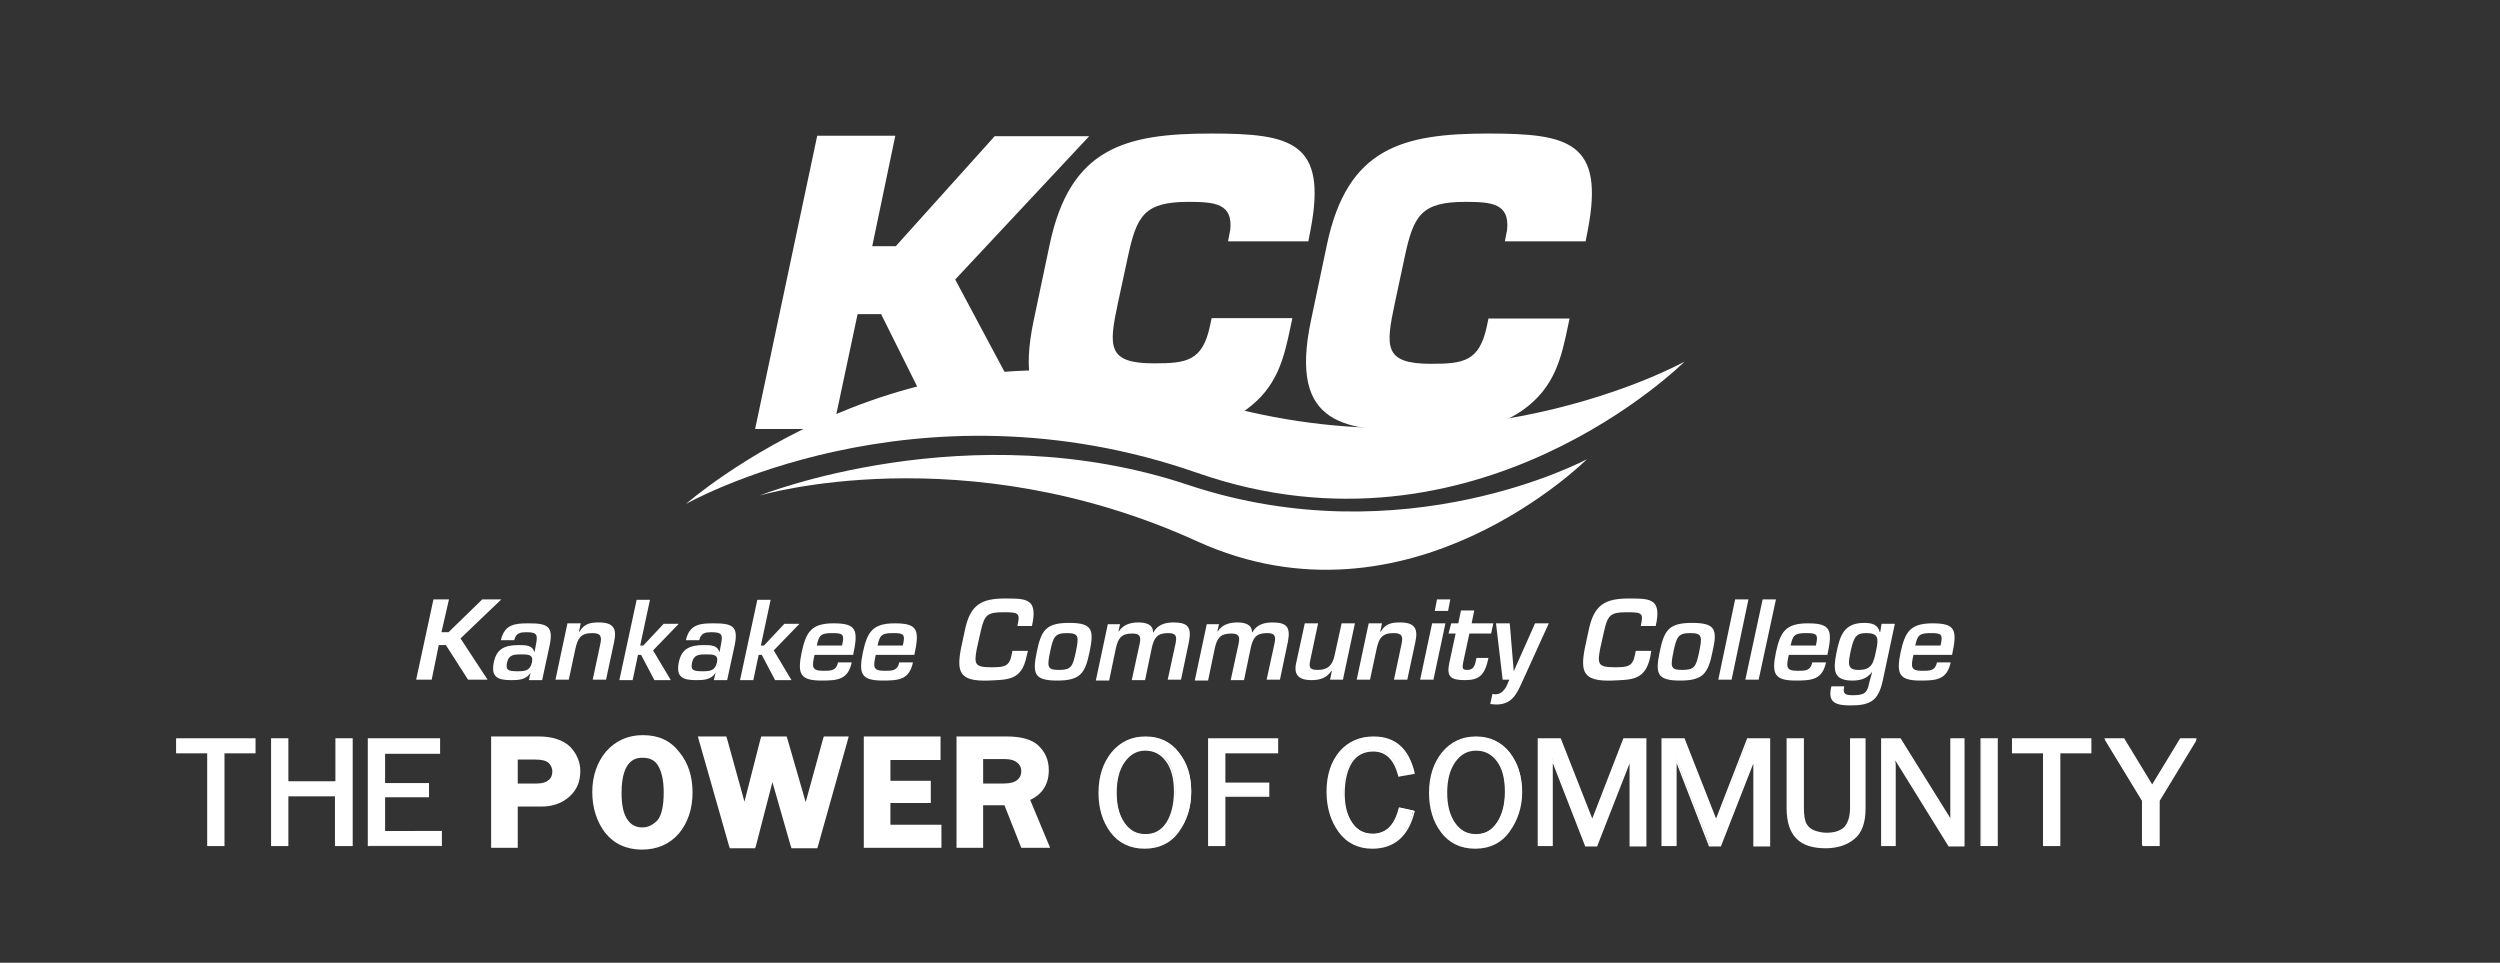 <?xml version="1.0" encoding="utf-8"?>
<!-- Generator: Adobe Illustrator 23.0.6, SVG Export Plug-In . SVG Version: 6.00 Build 0)  -->
<svg version="1.1" id="Layer_2" xmlns="http://www.w3.org/2000/svg" xmlns:xlink="http://www.w3.org/1999/xlink" x="0px" y="0px"
	 viewBox="0 0 563.5 217" style="enable-background:new 0 0 563.5 217;" xml:space="preserve">
<rect x="0" y="0" width="563.5" height="217" fill="#333333" stroke="none"/>
<g>
	<path style="fill:#FFFFFF;" d="M379.7,81.5c0,0-47,47-109.8,25.1c-63.8-22.3-115.3,7-115.3,7l0,0c0,0,51.6-45.3,112.7-24.8
		C329.3,109.7,379.7,81.5,379.7,81.5"/>
	<path style="fill:#FFFFFF;" d="M357.7,103.5c0,0-40.2,40.2-87.9,18.5c-52.7-24-98.6-10.3-98.6-10.3l0,0c0,0,47.2-18.9,96.6-2.4
		C316.7,125.6,357.7,103.5,357.7,103.5"/>
	<path style="fill:#FFFFFF;" d="M196.6,55.5h5.3l22.3-24.8h21.3L215.3,63l18,33.7h-21.8l-12.9-25.9h-5.3l-5.5,25.9h-17.6l14-66.1
		h17.6L196.6,55.5z"/>
	<path style="fill:#FFFFFF;" d="M291.3,71.7l-0.4,1.9c-1.5,7.2-3,13.7-10.1,18.8c-7,4.9-14.3,4.8-22,4.8c-18,0-30.9-0.9-25.8-25
		l3.6-17.1c4.6-21.8,17-25,36.4-25c18.1,0,26.2,1.9,22.4,21.7l-0.5,2.6h-18.1l0.5-2.6c0.6-5.9-3.4-6.3-9.4-6.3
		c-10,0-11.7,3.1-13.7,12.5L252,68.2c-2.1,9.9-2.5,13.7,8.1,13.7c7.3,0,10.9-0.5,12.6-8.3l0.4-1.9H291.3z"/>
	<path style="fill:#FFFFFF;" d="M353.8,71.7l-0.4,1.9c-1.5,7.2-3,13.7-10.1,18.8c-7,4.9-14.3,4.8-22,4.8c-18,0-30.9-0.9-25.8-25
		l3.6-17.1c4.6-21.8,17-25,36.4-25c18.1,0,26.2,1.9,22.4,21.7l-0.5,2.6h-18.2l0.5-2.6c0.6-5.9-3.4-6.3-9.4-6.3
		c-10,0-11.7,3.1-13.7,12.5l-2.2,10.3c-2.1,9.9-2.5,13.7,8.1,13.7c7.3,0,10.9-0.5,12.6-8.3l0.4-1.9H353.8z"/>
</g>
<g>
	<path style="fill:#FFFFFF;" d="M99.5,142.5h1.6l7.6-7.4h4.3l-9.2,8.8l6.1,9.3h-4.4l-5-7.8h-1.6l-1.6,7.8h-3.5l3.9-18.1h3.5
		L99.5,142.5z"/>
	<path style="fill:#FFFFFF;" d="M119.6,151.6L119.6,151.6c-1,1.7-2.9,1.7-4.4,1.7c-2.9,0-4.6-0.6-3.9-4c0.6-3,2.4-3.9,5.6-3.9
		c1.5,0,3.1,0,3.5,1.5h0.1l0.3-1.6c0.4-2.1,0.4-2.8-2.1-2.8c-1.3,0-2.4,0.1-2.8,1.8h-3c0.8-3.7,3.4-3.8,6.3-3.8
		c4.1,0,5.6,0.6,4.7,4.9l-1.7,7.9h-3L119.6,151.6z M114.3,149.3c-0.4,1.8,0.3,2,2.4,2c1.6,0,2.8-0.1,3.2-2c0.4-1.8-0.9-1.8-2.4-1.8
		C116,147.5,114.7,147.5,114.3,149.3z"/>
	<path style="fill:#FFFFFF;" d="M130.9,140.5l-0.4,1.9h0.1c1.1-1.9,2.6-2.1,4.4-2.1c3.3,0,4.1,1.4,3.4,4.5l-1.8,8.4h-3l1.7-8
		c0.4-1.8,0.1-2.5-1.8-2.5c-2.7,0-3.3,1.3-3.8,3.5l-1.5,7h-3l2.7-12.7H130.9z"/>
	<path style="fill:#FFFFFF;" d="M144.3,145.5h0.7l4.6-4.9h3.4l-5.8,6l4,6.7h-3.7l-3-5.7h-0.7l-1.2,5.7h-3l3.9-18.1h3L144.3,145.5z"
		/>
	<path style="fill:#FFFFFF;" d="M161.3,151.6L161.3,151.6c-1,1.7-2.9,1.7-4.4,1.7c-2.9,0-4.6-0.6-3.9-4c0.6-3,2.4-3.9,5.6-3.9
		c1.5,0,3.1,0,3.5,1.5h0.1l0.3-1.6c0.4-2.1,0.4-2.8-2.1-2.8c-1.3,0-2.4,0.1-2.8,1.8h-3c0.8-3.7,3.4-3.8,6.3-3.8
		c4.1,0,5.6,0.6,4.7,4.9l-1.7,7.9h-3L161.3,151.6z M156,149.3c-0.4,1.8,0.3,2,2.4,2c1.6,0,2.8-0.1,3.2-2c0.4-1.8-0.9-1.8-2.4-1.8
		C157.7,147.5,156.4,147.5,156,149.3z"/>
	<path style="fill:#FFFFFF;" d="M171.5,145.5h0.7l4.6-4.9h3.4l-5.8,6l4,6.7h-3.7l-3-5.7h-0.7l-1.2,5.7h-3l3.9-18.1h3L171.5,145.5z"
		/>
	<path style="fill:#FFFFFF;" d="M192,149.2c-0.8,4-3.2,4.2-6.8,4.2c-4.9,0-5.5-1.5-4.5-6.4c1-4.5,2.1-6.5,7.2-6.5
		c5.2,0,5.6,1.5,4.4,7.1h-8.7c-0.6,2.7-0.7,3.6,2,3.6c1.7,0,2.9,0,3.3-1.9H192z M189.8,145.5c0.6-2.6,0.2-2.8-2.3-2.8
		c-2.6,0-2.9,0.6-3.4,2.8H189.8z"/>
	<path style="fill:#FFFFFF;" d="M205.8,149.2c-0.8,4-3.2,4.2-6.8,4.2c-4.9,0-5.5-1.5-4.5-6.4c1-4.5,2.1-6.5,7.2-6.5
		c5.2,0,5.6,1.5,4.4,7.1h-8.7c-0.6,2.7-0.7,3.6,2,3.6c1.7,0,2.9,0,3.3-1.9H205.8z M203.5,145.5c0.6-2.6,0.2-2.8-2.3-2.8
		c-2.6,0-2.9,0.6-3.4,2.8H203.5z"/>
	<path style="fill:#FFFFFF;" d="M229.3,141.2l0.2-1c0.4-2.1-0.3-2.2-3.4-2.2c-3.5,0-4.2,0.6-5,4.1l-0.9,4c-0.7,3.6-0.5,4.3,3.2,4.3
		c2.8,0,4.1-0.1,4.6-2.7l0.2-1h3.5l-0.3,1.2c-1.1,5.5-4.2,5.3-8.7,5.5c-6.4,0.2-7.1-1.9-6.1-7.2l0.9-4.2c1.2-5.8,3.8-7.1,9.1-7.1
		c4.5,0,7.1,0,6.2,5.2l-0.2,1H229.3z"/>
	<path style="fill:#FFFFFF;" d="M245.6,146.9c-1,4.9-2.1,6.5-7.3,6.5c-5.3,0-5.6-1.6-4.6-6.5c1-4.9,2.1-6.5,7.3-6.5
		C246.3,140.4,246.6,142,245.6,146.9z M236.7,146.9c-0.7,3.4-0.7,4.1,2,4.1s3.1-0.7,3.8-4.1c0.7-3.4,0.7-4.2-2-4.2
		C237.8,142.7,237.4,143.5,236.7,146.9z"/>
	<path style="fill:#FFFFFF;" d="M252.5,140.5l-0.4,1.8h0.1c1-1.6,2.8-2,4.4-2c1.6,0,3.3,0.4,3.3,2.2h0.1c1-1.8,2.8-2.2,4.5-2.2
		c3.3,0,4.1,1.1,3.5,4.3l-1.8,8.6h-3l1.8-8.3c0.3-1.6,0-2.2-1.7-2.2c-2.5,0-3.2,1.1-3.7,3.4l-1.5,7.2h-3l1.8-8.3
		c0.3-1.6,0-2.2-1.7-2.2c-2.5,0-3.2,1.1-3.7,3.4l-1.5,7.2h-3l2.7-12.7H252.5z"/>
	<path style="fill:#FFFFFF;" d="M274.8,140.5l-0.4,1.8h0.1c1-1.6,2.8-2,4.4-2c1.6,0,3.3,0.4,3.3,2.2h0.1c1-1.8,2.8-2.2,4.5-2.2
		c3.3,0,4.1,1.1,3.5,4.3l-1.8,8.6h-3l1.8-8.3c0.3-1.6,0-2.2-1.7-2.2c-2.5,0-3.2,1.1-3.7,3.4l-1.5,7.2h-3l1.8-8.3
		c0.3-1.6,0-2.2-1.7-2.2c-2.5,0-3.2,1.1-3.7,3.4l-1.5,7.2h-3l2.7-12.7H274.8z"/>
	<path style="fill:#FFFFFF;" d="M299.8,153.2l0.4-2h-0.1c-1.1,1.7-2.7,2.1-4.5,2.1c-2.5,0-4-0.9-3.5-3.6l2-9.2h3l-1.7,8
		c-0.4,1.8-0.4,2.5,1.6,2.5c2.3,0,3.3-1,3.8-3.2l1.6-7.3h3l-2.7,12.7H299.8z"/>
	<path style="fill:#FFFFFF;" d="M311.5,140.5l-0.4,1.9h0.1c1.1-1.9,2.6-2.1,4.4-2.1c3.3,0,4.1,1.4,3.4,4.5l-1.8,8.4h-3l1.7-8
		c0.4-1.8,0.1-2.5-1.8-2.5c-2.7,0-3.3,1.3-3.8,3.5l-1.5,7h-3l2.7-12.7H311.5z"/>
	<path style="fill:#FFFFFF;" d="M323.1,153.2h-3l2.7-12.7h3L323.1,153.2z M326.4,137.7h-3l0.5-2.6h3L326.4,137.7z"/>
	<path style="fill:#FFFFFF;" d="M327.1,140.5h1.6l0.6-2.9h3l-0.6,2.9h4.9l-0.5,2.3h-4.9l-1.4,6.5c-0.2,1.2-0.3,1.7,0.9,1.7
		c1.7,0,1.8-1.4,2.1-2.7h2.7c-0.8,3.8-2,5-5.3,5c-3.3,0-4.2-0.8-3.5-4l1.4-6.5h-1.6L327.1,140.5z"/>
	<path style="fill:#FFFFFF;" d="M343.1,153.7c-1.3,2.9-2.4,5.1-5.9,5.1c-0.4,0-0.9-0.1-1.3-0.1l0.5-2.3c0.2,0,0.4,0.1,0.6,0.1
		c1.9,0,2.6-1.8,3.2-3.3h-1.5l-1.5-12.7h3.1l0.9,10.8h0l4.8-10.8h3.1L343.1,153.7z"/>
	<path style="fill:#FFFFFF;" d="M369.8,141.2l0.2-1c0.4-2.1-0.3-2.2-3.4-2.2c-3.5,0-4.2,0.6-5,4.1l-0.9,4c-0.7,3.6-0.5,4.3,3.2,4.3
		c2.8,0,4.1-0.1,4.6-2.7l0.2-1h3.5l-0.2,1.2c-1.1,5.5-4.2,5.3-8.7,5.5c-6.4,0.2-7.1-1.9-6.1-7.2l0.9-4.2c1.2-5.8,3.8-7.1,9.1-7.1
		c4.5,0,7.1,0,6.2,5.2l-0.2,1H369.8z"/>
	<path style="fill:#FFFFFF;" d="M386,146.9c-1,4.9-2.1,6.5-7.3,6.5c-5.3,0-5.6-1.6-4.6-6.5c1-4.9,2.1-6.5,7.3-6.5
		C386.8,140.4,387.1,142,386,146.9z M377.2,146.9c-0.7,3.4-0.7,4.1,2,4.1c2.7,0,3.1-0.7,3.8-4.1c0.7-3.4,0.7-4.2-2-4.2
		C378.3,142.7,377.9,143.5,377.2,146.9z"/>
	<path style="fill:#FFFFFF;" d="M390.3,153.2h-3l3.8-18.1h3L390.3,153.2z"/>
	<path style="fill:#FFFFFF;" d="M396.4,153.2h-3l3.9-18.1h3L396.4,153.2z"/>
	<path style="fill:#FFFFFF;" d="M411.6,149.2c-0.8,4-3.2,4.2-6.8,4.2c-4.9,0-5.5-1.5-4.5-6.4c1-4.5,2.1-6.5,7.2-6.5
		c5.2,0,5.6,1.5,4.4,7.1h-8.7c-0.6,2.7-0.7,3.6,2,3.6c1.7,0,2.9,0,3.3-1.9H411.6z M409.3,145.5c0.6-2.6,0.2-2.8-2.3-2.8
		c-2.6,0-2.9,0.6-3.4,2.8H409.3z"/>
	<path style="fill:#FFFFFF;" d="M422,151.4L422,151.4c-1.2,1.7-2.9,2-4.5,2c-4.3,0-4.3-2.4-3.6-6.1c0.8-3.9,1.6-6.9,6.3-6.9
		c1.8,0,3.1,0.4,3.5,2.1h0.1l0.3-1.9h3l-2.7,12.7c-1,4.6-2.7,5.7-7.3,5.7c-3.1,0-5.3-0.5-4.3-4.3h2.9c-0.4,1.7,0.2,2,1.9,2
		c2.6,0,3.3-0.5,3.7-2.7L422,151.4z M417.2,146.5c-0.6,2.9-1,4.5,1.7,4.5c3,0,3.4-1.5,4-4.5c0.6-2.7,0.4-3.8-2.2-3.8
		C418.6,142.7,417.9,143.3,417.2,146.5z"/>
	<path style="fill:#FFFFFF;" d="M439.7,149.2c-0.8,4-3.2,4.2-6.8,4.2c-4.9,0-5.5-1.5-4.5-6.4c1-4.5,2.1-6.5,7.2-6.5
		c5.2,0,5.6,1.5,4.4,7.1h-8.7c-0.6,2.7-0.7,3.6,2,3.6c1.7,0,2.9,0,3.3-1.9H439.7z M437.4,145.5c0.6-2.6,0.2-2.8-2.3-2.8
		c-2.6,0-2.9,0.6-3.4,2.8H437.4z"/>
</g>
<g>
	<g>
		<polygon style="fill:#FFFFFF;" points="46.9,190.5 46.9,169.7 39.8,169.7 39.8,166.7 57.4,166.7 57.4,169.7 50.4,169.7 
			50.4,190.5 		"/>
		<path style="fill:#FFFFFF;" d="M57.2,166.9v2.6h-7v20.9h-3.1v-20.9h-7v-2.6H57.2 M57.6,166.4h-0.4H40.1h-0.4v0.4v2.6v0.4h0.4h6.6
			v20.5v0.4h0.4h3.1h0.4v-0.4v-20.5h6.6h0.4v-0.4v-2.6V166.4L57.6,166.4z"/>
	</g>
	<g>
		<polygon style="fill:#FFFFFF;" points="75.8,190.5 75.8,179.4 64.8,179.4 64.8,190.5 61.3,190.5 61.3,166.7 64.8,166.7 
			64.8,176.4 75.8,176.4 75.8,166.7 79.3,166.7 79.3,190.5 		"/>
		<path style="fill:#FFFFFF;" d="M79.1,166.9v23.5H76v-11.2H64.6v11.2h-3.1v-23.5h3.1v9.7H76v-9.7H79.1 M79.5,166.4h-0.4H76h-0.4
			v0.4v9.3H65v-9.3v-0.4h-0.4h-3.1h-0.4v0.4v23.5v0.4h0.4h3.1H65v-0.4v-10.8h10.5v10.8v0.4H76h3.1h0.4v-0.4v-23.5V166.4L79.5,166.4z
			"/>
	</g>
	<g>
		<polygon style="fill:#FFFFFF;" points="83.1,190.5 83.1,166.7 99,166.7 99,169.7 86.6,169.7 86.6,176.7 96.5,176.7 96.5,179.5 
			86.6,179.5 86.6,187.5 99.4,187.5 99.4,190.5 		"/>
		<path style="fill:#FFFFFF;" d="M98.8,166.9v2.6H86.4v7.5h9.9v2.4h-9.9v8.5h12.8v2.6H83.3v-23.5H98.8 M99.2,166.4h-0.4H83.3h-0.4
			v0.4v23.5v0.4h0.4h15.9h0.4v-0.4v-2.6v-0.4h-0.4H86.8v-7.6h9.5h0.4v-0.4v-2.4v-0.4h-0.4h-9.5v-6.6h12h0.4v-0.4v-2.6V166.4
			L99.2,166.4z"/>
	</g>
	<g>
		<path style="fill:#FFFFFF;" d="M111,190.8v-24.3h10.5c3,0,5.2,0.7,6.7,2.2c1.5,1.5,2.2,3.2,2.2,5.2c0,2.3-0.8,4.1-2.4,5.5
			c-1.6,1.4-3.6,2.1-6,2.1h-5.7v9.3H111z M121.1,177c1.3,0,2.2-0.3,2.8-0.9c0.6-0.6,0.9-1.3,0.9-2.2c0-0.9-0.3-1.6-0.9-2.2
			c-0.6-0.6-1.7-0.9-3.3-0.9h-4.4v6.2H121.1z"/>
		<path style="fill:#FFFFFF;" d="M121.5,166.9c2.9,0,5,0.7,6.4,2.1c1.4,1.4,2.1,3,2.1,4.9c0,2.1-0.7,3.9-2.2,5.2
			c-1.5,1.3-3.4,2-5.7,2h-6.1v9.3h-4.4v-23.5H121.5 M115.8,177.4h5.2c1.4,0,2.4-0.3,3.1-1c0.7-0.6,1.1-1.5,1.1-2.6
			c0-1-0.3-1.8-1-2.5c-0.7-0.7-1.9-1-3.6-1h-4.8V177.4 M121.5,166h-10h-0.8v0.8v23.5v0.8h0.8h4.4h0.8v-0.8v-8.5h5.3
			c2.5,0,4.6-0.7,6.3-2.2c1.7-1.5,2.5-3.4,2.5-5.8c0-2.1-0.8-3.9-2.3-5.5C126.9,166.8,124.5,166,121.5,166L121.5,166z M116.7,171.2
			h4c1.5,0,2.5,0.3,3,0.8c0.5,0.5,0.8,1.2,0.8,1.9c0,0.8-0.3,1.5-0.8,1.9c-0.6,0.5-1.4,0.8-2.6,0.8h-4.4V171.2L116.7,171.2z"/>
	</g>
	<g>
		<path style="fill:#FFFFFF;" d="M144.7,191.1c-3.4,0-6-1.2-7.9-3.7c-1.9-2.4-2.8-5.4-2.8-8.9c0-3.5,1-6.5,3-8.8
			c2-2.4,4.7-3.6,8-3.6c3.3,0,6,1.2,7.9,3.6c1.9,2.4,2.9,5.4,2.9,8.9c0,3.7-1,6.8-3,9.1C150.7,189.9,148,191.1,144.7,191.1z
			 M144.8,170.3c-3.5,0-5.3,2.7-5.3,8.3c0,2.7,0.5,4.8,1.4,6.2c0.9,1.4,2.1,2,3.8,2c1.5,0,2.7-0.6,3.7-1.8c1-1.2,1.5-3.4,1.5-6.6
			c0-2.6-0.4-4.7-1.3-6.1C147.9,171,146.6,170.3,144.8,170.3z"/>
		<path style="fill:#FFFFFF;" d="M144.9,166.5c3.2,0,5.7,1.1,7.6,3.4c1.9,2.3,2.8,5.2,2.8,8.6c0,3.6-1,6.5-2.9,8.8
			c-1.9,2.2-4.5,3.3-7.6,3.3c-3.3,0-5.8-1.2-7.6-3.5c-1.8-2.3-2.7-5.2-2.7-8.7c0-3.4,1-6.3,2.9-8.6
			C139.2,167.7,141.8,166.5,144.9,166.5 M144.8,187.3c1.6,0,2.9-0.6,4-1.9c1.1-1.3,1.7-3.5,1.7-6.9c0-2.7-0.5-4.8-1.4-6.3
			c-0.9-1.5-2.3-2.3-4.2-2.3c-3.8,0-5.7,2.9-5.7,8.8c0,2.8,0.5,5,1.4,6.4C141.6,186.6,143,187.3,144.8,187.3 M144.9,165.7
			c-3.4,0-6.2,1.3-8.3,3.7c-2,2.4-3.1,5.5-3.1,9.1c0,3.6,1,6.7,2.9,9.2c2,2.5,4.8,3.8,8.3,3.8c3.4,0,6.2-1.2,8.3-3.6
			c2-2.4,3.1-5.5,3.1-9.3c0-3.6-1-6.7-3-9.1C151.1,166.9,148.4,165.7,144.9,165.7L144.9,165.7z M144.8,186.5c-1.5,0-2.6-0.6-3.4-1.8
			c-0.9-1.3-1.3-3.3-1.3-6c0-7.9,3.6-7.9,4.8-7.9c1.6,0,2.8,0.6,3.5,1.9c0.8,1.4,1.2,3.4,1.2,5.9c0,3.1-0.5,5.2-1.4,6.3
			C147.2,185.9,146.1,186.5,144.8,186.5L144.8,186.5z"/>
	</g>
	<g>
		<polygon style="fill:#FFFFFF;" points="178.7,190.8 174.2,174.7 170,190.8 164.8,190.8 157.9,166.4 163.5,166.4 167.9,182.4 
			172,166.4 177.1,166.4 181.7,182.4 186,166.4 190.8,166.4 184,190.8 		"/>
		<path style="fill:#FFFFFF;" d="M190.2,166.9l-6.6,23.5H179l-4.9-17.3l-4.4,17.3h-4.5l-6.7-23.5h4.7l4.7,17.1l4.4-17.1h4.5
			l4.9,17.1l4.7-17.1H190.2 M191.3,166h-1.1h-3.9h-0.6l-0.2,0.6l-3.9,14.2l-4.1-14.2l-0.2-0.6h-0.6h-4.5h-0.6l-0.2,0.6l-3.6,14.1
			l-3.9-14.1l-0.2-0.6h-0.6h-4.7h-1.1l0.3,1.1l6.7,23.5l0.2,0.6h0.6h4.5h0.6l0.2-0.6l3.7-14.3l4.1,14.3l0.2,0.6h0.6h4.6h0.6l0.2-0.6
			l6.6-23.5L191.3,166L191.3,166z"/>
	</g>
	<g>
		<polygon style="fill:#FFFFFF;" points="195.1,190.8 195.1,166.4 211.7,166.4 211.7,170.8 200.4,170.8 200.4,176.3 209.5,176.3 
			209.5,180.5 200.4,180.5 200.4,186.3 211.9,186.3 211.9,190.8 		"/>
		<path style="fill:#FFFFFF;" d="M211.3,166.9v3.5h-11.4v6.4h9.1v3.4h-9.1v6.6h11.5v3.6h-15.9v-23.5H211.3 M212.1,166h-0.8h-15.8
			h-0.8v0.8v23.5v0.8h0.8h15.9h0.8v-0.8v-3.6v-0.8h-0.8h-10.7V181h8.3h0.8v-0.8v-3.4v-0.8h-0.8h-8.3v-4.7h10.5h0.8v-0.8v-3.5V166
			L212.1,166z"/>
	</g>
	<g>
		<path style="fill:#FFFFFF;" d="M230.6,190.8l-3.8-9.6h-5.5v9.6H216v-24.3H227c3.1,0,5.3,0.7,6.8,2c1.5,1.4,2.2,3.1,2.2,5.3
			c0,3.1-1.4,5.2-4.3,6.5l4.4,10.6H230.6z M226.3,176.9c1.5,0,2.6-0.3,3.3-0.9c0.7-0.6,1-1.3,1-2.3c0-0.9-0.3-1.6-1-2.2
			c-0.7-0.6-1.7-0.9-3-0.9h-5.4v6.2H226.3z"/>
		<path style="fill:#FFFFFF;" d="M227,166.9c3,0,5.1,0.6,6.5,1.9c1.4,1.3,2.1,2.9,2.1,5c0,3-1.5,5.1-4.4,6.2l4.3,10.4h-4.7l-3.8-9.6
			h-6.2v9.6h-4.4v-23.5H227 M220.8,177.3h5.5c1.6,0,2.8-0.3,3.6-1c0.8-0.6,1.2-1.5,1.2-2.6c0-1-0.4-1.9-1.2-2.5
			c-0.8-0.6-1.8-1-3.2-1h-5.9V177.3 M227,166h-10.6h-0.8v0.8v23.5v0.8h0.8h4.4h0.8v-0.8v-8.8h4.8l3.6,9.1l0.2,0.5h0.6h4.7h1.2
			l-0.5-1.2l-4-9.6c2.8-1.3,4.2-3.6,4.2-6.7c0-2.3-0.8-4.1-2.4-5.6C232.6,166.7,230.2,166,227,166L227,166z M221.6,171.1h5
			c1.2,0,2.1,0.3,2.7,0.8c0.6,0.5,0.9,1.1,0.9,1.9c0,0.9-0.3,1.5-0.9,2c-0.6,0.5-1.6,0.8-3,0.8h-4.7V171.1L221.6,171.1z"/>
	</g>
	<g>
		<path style="fill:#FFFFFF;" d="M258.1,191c-3.2,0-5.7-1.2-7.5-3.6c-1.8-2.4-2.7-5.3-2.7-8.8c0-3.6,0.9-6.6,2.8-8.9
			c1.9-2.4,4.4-3.6,7.5-3.6c3.1,0,5.6,1.2,7.5,3.5c1.9,2.3,2.8,5.2,2.8,8.7c0,3.4-0.9,6.3-2.7,8.8C263.9,189.8,261.4,191,258.1,191z
			 M258.2,169c-2,0-3.6,0.9-4.8,2.6c-1.2,1.8-1.8,4.1-1.8,7c0,2.8,0.6,5.2,1.8,6.9c1.2,1.8,2.8,2.6,4.8,2.6c2.1,0,3.7-0.9,4.9-2.7
			c1.2-1.8,1.8-4.2,1.8-7.1c0-3-0.6-5.3-1.8-7C261.8,169.8,260.2,169,258.2,169z"/>
		<path style="fill:#FFFFFF;" d="M258.2,166.4c3,0,5.5,1.1,7.3,3.4c1.8,2.3,2.8,5.1,2.8,8.6c0,3.3-0.9,6.2-2.7,8.7
			c-1.8,2.5-4.3,3.7-7.5,3.7c-3.1,0-5.6-1.2-7.4-3.5c-1.8-2.3-2.6-5.2-2.6-8.6c0-3.6,0.9-6.5,2.8-8.8
			C252.7,167.5,255.2,166.4,258.2,166.4 M258.2,188.4c2.1,0,3.8-0.9,5-2.8c1.2-1.9,1.8-4.3,1.8-7.2c0-3-0.6-5.4-1.9-7.1
			c-1.3-1.7-2.9-2.5-5-2.5c-2.1,0-3.8,0.9-5,2.7c-1.2,1.8-1.9,4.2-1.9,7.2c0,2.9,0.6,5.2,1.9,7C254.4,187.5,256.1,188.4,258.2,188.4
			 M258.2,166c-3.2,0-5.7,1.2-7.7,3.6c-1.9,2.4-2.9,5.4-2.9,9.1c0,3.5,0.9,6.5,2.7,8.9c1.8,2.4,4.4,3.7,7.7,3.7c3.3,0,6-1.3,7.8-3.9
			c1.8-2.5,2.7-5.5,2.7-8.9c0-3.5-1-6.5-2.8-8.9C263.9,167.2,261.4,166,258.2,166L258.2,166z M258.2,188c-2,0-3.5-0.8-4.7-2.5
			c-1.2-1.7-1.8-4-1.8-6.8c0-2.9,0.6-5.2,1.8-6.9c1.2-1.7,2.7-2.6,4.6-2.6c2,0,3.5,0.8,4.7,2.4c1.2,1.6,1.8,3.9,1.8,6.8
			c0,2.9-0.6,5.2-1.7,7C261.7,187.2,260.2,188,258.2,188L258.2,188z"/>
	</g>
	<g>
		<polygon style="fill:#FFFFFF;" points="272.5,190.5 272.5,166.7 287.9,166.7 287.9,169.7 276,169.7 276,176.6 285.9,176.6 
			285.9,179.4 276,179.4 276,190.5 		"/>
		<path style="fill:#FFFFFF;" d="M287.7,166.9v2.6h-12v7.4h9.9v2.4h-9.9v11.1h-3.1v-23.5H287.7 M288.1,166.4h-0.4h-15h-0.4v0.4v23.5
			v0.4h0.4h3.1h0.4v-0.4v-10.7h9.5h0.4v-0.4v-2.4v-0.4h-0.4h-9.5v-6.6h11.5h0.4v-0.4v-2.6V166.4L288.1,166.4z"/>
	</g>
	<g>
		<path style="fill:#FFFFFF;" d="M309.4,191c-3.2,0-5.7-1.2-7.5-3.7c-1.8-2.4-2.7-5.4-2.7-9c0-3.6,0.9-6.6,2.8-8.8
			c1.9-2.2,4.4-3.4,7.6-3.4c4.7,0,7.7,2.6,9.1,7.7l0.1,0.2l-3.3,0.6l-0.1-0.2c-1-3.7-2.9-5.5-5.8-5.5c-2.1,0-3.7,0.8-4.9,2.5
			c-1.2,1.7-1.8,4.1-1.8,7.2c0,2.8,0.6,5.1,1.8,6.8c1.2,1.7,2.7,2.5,4.7,2.5c3,0,5-1.9,6-5.7l0-0.2l3.2,0.7l-0.1,0.2
			C317.3,188.4,314.2,191,309.4,191z"/>
		<path style="fill:#FFFFFF;" d="M309.6,166.4c4.6,0,7.6,2.5,8.9,7.5l-2.9,0.5c-1.1-3.7-3.1-5.6-6-5.6c-2.2,0-3.8,0.9-5,2.6
			c-1.2,1.7-1.8,4.2-1.8,7.3c0,2.9,0.6,5.2,1.8,6.9c1.2,1.7,2.8,2.6,4.9,2.6c3.1,0,5.2-2,6.2-5.9l2.8,0.6c-1.3,5.2-4.4,7.8-9.1,7.8
			c-3.1,0-5.5-1.2-7.3-3.6c-1.8-2.4-2.6-5.3-2.6-8.8c0-3.6,0.9-6.5,2.8-8.7C304,167.5,306.5,166.4,309.6,166.4 M309.6,166
			c-3.2,0-5.8,1.2-7.7,3.4c-1.9,2.3-2.9,5.3-2.9,9c0,3.6,0.9,6.6,2.7,9.1c1.8,2.5,4.4,3.8,7.6,3.8c4.9,0,8.1-2.7,9.5-8.1l0.1-0.4
			l-0.4-0.1l-2.8-0.6l-0.4-0.1l-0.1,0.4c-1,3.7-2.9,5.6-5.8,5.6c-1.9,0-3.4-0.8-4.5-2.4c-1.2-1.7-1.8-3.9-1.8-6.7
			c0-3,0.6-5.4,1.7-7.1c1.1-1.6,2.7-2.4,4.7-2.4c2.8,0,4.6,1.7,5.6,5.3l0.1,0.4l0.4-0.1l2.9-0.5l0.4-0.1l-0.1-0.4
			C317.5,168.6,314.4,166,309.6,166L309.6,166z"/>
	</g>
	<g>
		<path style="fill:#FFFFFF;" d="M332.6,191c-3.2,0-5.7-1.2-7.5-3.6c-1.8-2.4-2.7-5.3-2.7-8.8c0-3.6,0.9-6.6,2.8-8.9
			c1.9-2.4,4.4-3.6,7.5-3.6c3.1,0,5.6,1.2,7.5,3.5c1.9,2.3,2.8,5.2,2.8,8.7c0,3.4-0.9,6.3-2.7,8.8C338.4,189.8,335.8,191,332.6,191z
			 M332.6,169c-2,0-3.6,0.9-4.8,2.6c-1.2,1.8-1.8,4.2-1.8,7c0,2.8,0.6,5.2,1.8,6.9c1.2,1.8,2.8,2.6,4.8,2.6c2.1,0,3.7-0.9,4.9-2.7
			c1.2-1.8,1.8-4.2,1.8-7.1c0-3-0.6-5.3-1.8-7C336.3,169.8,334.6,169,332.6,169z"/>
		<path style="fill:#FFFFFF;" d="M332.7,166.4c3,0,5.5,1.1,7.3,3.4c1.8,2.3,2.8,5.1,2.8,8.6c0,3.3-0.9,6.2-2.7,8.7
			c-1.8,2.5-4.3,3.7-7.5,3.7c-3.1,0-5.6-1.2-7.4-3.5c-1.8-2.3-2.6-5.2-2.6-8.6c0-3.6,0.9-6.5,2.8-8.8
			C327.2,167.5,329.6,166.4,332.7,166.4 M332.7,188.4c2.1,0,3.8-0.9,5-2.8c1.2-1.9,1.8-4.3,1.8-7.2c0-3-0.6-5.4-1.9-7.1
			c-1.3-1.7-2.9-2.5-5-2.5c-2.1,0-3.8,0.9-5,2.7c-1.2,1.8-1.9,4.2-1.9,7.2c0,2.9,0.6,5.2,1.9,7C328.9,187.5,330.6,188.4,332.7,188.4
			 M332.7,166c-3.2,0-5.7,1.2-7.7,3.6c-1.9,2.4-2.9,5.4-2.9,9.1c0,3.5,0.9,6.5,2.7,8.9c1.8,2.4,4.4,3.7,7.7,3.7c3.3,0,6-1.3,7.8-3.9
			c1.8-2.5,2.8-5.5,2.8-8.9c0-3.5-1-6.5-2.8-8.9C338.4,167.2,335.8,166,332.7,166L332.7,166z M332.7,188c-2,0-3.5-0.8-4.7-2.5
			c-1.2-1.7-1.8-4-1.8-6.8c0-2.9,0.6-5.2,1.8-6.9c1.2-1.7,2.7-2.6,4.7-2.6c2,0,3.5,0.8,4.7,2.4c1.2,1.6,1.8,3.9,1.8,6.8
			c0,2.9-0.6,5.2-1.8,7C336.2,187.2,334.7,188,332.7,188L332.7,188z"/>
	</g>
	<g>
		<polygon style="fill:#FFFFFF;" points="367.5,190.5 367.5,170.9 359.9,190.5 357.5,190.5 349.8,170.9 349.8,190.5 346.8,190.5 
			346.8,166.7 351.7,166.7 358.9,185.1 366,166.7 370.9,166.7 370.9,190.5 		"/>
		<path style="fill:#FFFFFF;" d="M370.7,166.9v23.5h-3v-20.5l-8,20.5h-2.1l-8.1-20.5v20.5H347v-23.5h4.5l7.4,18.8l7.2-18.8H370.7
			 M371.1,166.4h-0.4h-4.5h-0.3l-0.1,0.3l-6.9,17.8l-7-17.8l-0.1-0.3h-0.3H347h-0.4v0.4v23.5v0.4h0.4h2.6h0.4v-0.4V172l7.2,18.5
			l0.1,0.3h0.3h2.1h0.3l0.1-0.3l7.2-18.4v18.3v0.4h0.4h3h0.4v-0.4v-23.5V166.4L371.1,166.4z"/>
	</g>
	<g>
		<polygon style="fill:#FFFFFF;" points="395.4,190.5 395.4,170.9 387.8,190.5 385.5,190.5 377.8,170.9 377.8,190.5 374.7,190.5 
			374.7,166.7 379.6,166.7 386.9,185.1 394,166.7 398.8,166.7 398.8,190.5 		"/>
		<path style="fill:#FFFFFF;" d="M398.6,166.9v23.5h-3v-20.5l-8,20.5h-2.1l-8-20.5v20.5h-2.6v-23.5h4.5l7.4,18.8l7.2-18.8H398.6
			 M399,166.4h-0.4h-4.5h-0.3l-0.1,0.3l-6.9,17.8l-7-17.8l-0.1-0.3h-0.3h-4.5h-0.4v0.4v23.5v0.4h0.4h2.6h0.4v-0.4V172l7.2,18.5
			l0.1,0.3h0.3h2.1h0.3l0.1-0.3l7.2-18.4v18.3v0.4h0.4h3h0.4v-0.4v-23.5V166.4L399,166.4z"/>
	</g>
	<g>
		<path style="fill:#FFFFFF;" d="M411.5,191c-2.9,0-5.1-0.7-6.5-2.1c-1.4-1.4-2.1-3.7-2.1-6.7v-15.5h3.5v15.5c0,1.8,0.2,3,0.6,3.7
			c0.4,0.7,1.1,1.2,1.9,1.6c0.9,0.3,1.8,0.5,2.7,0.5c1.8,0,3.2-0.5,4.2-1.4c0.9-0.9,1.4-2.4,1.4-4.5v-15.5h3v15.5
			c0,3.1-0.8,5.4-2.4,6.8C416.2,190.3,414,191,411.5,191z"/>
		<path style="fill:#FFFFFF;" d="M420,166.9v15.3c0,3.1-0.8,5.3-2.4,6.6c-1.6,1.3-3.6,2-6.2,2c-2.8,0-4.9-0.7-6.3-2.1
			c-1.4-1.4-2-3.6-2-6.6v-15.3h3.1v15.3c0,1.8,0.2,3.1,0.7,3.9c0.4,0.7,1.1,1.3,2,1.7c0.9,0.4,1.8,0.5,2.8,0.5
			c1.9,0,3.3-0.5,4.3-1.4c1-1,1.5-2.5,1.5-4.6v-15.3H420 M420.4,166.4H420h-2.6H417v0.4v15.3c0,2-0.5,3.4-1.3,4.3
			c-0.9,0.9-2.3,1.3-4,1.3c-0.9,0-1.8-0.2-2.7-0.5c-0.8-0.3-1.4-0.8-1.8-1.5c-0.4-0.7-0.6-1.9-0.6-3.6v-15.3v-0.4h-0.4h-3.1h-0.4
			v0.4v15.3c0,3.1,0.7,5.4,2.2,6.9c1.4,1.5,3.7,2.2,6.6,2.2c2.6,0,4.8-0.7,6.5-2.1c1.7-1.4,2.5-3.7,2.5-6.9v-15.3V166.4L420.4,166.4
			z"/>
	</g>
	<g>
		<path style="fill:#FFFFFF;" d="M439.4,190.5L427,170.6l0,0.8c0,0.6,0.1,1.1,0.1,1.5v17.6h-2.9v-23.9h4.2l11.5,18.6l0-0.9
			c0-0.6,0-1.2,0-1.7v-16h2.8v23.9H439.4z"/>
		<path style="fill:#FFFFFF;" d="M442.5,166.9v23.5h-3l-12.7-20.5l0,1.5c0,0.6,0.1,1.1,0.1,1.5v17.4h-2.5v-23.5h3.8l11.9,19.1l0-1.6
			c0-0.6,0-1.2,0-1.7v-15.8H442.5 M442.9,166.4h-0.4H440h-0.4v0.4v15.8c0,0.5,0,1.1,0,1.7l0,0.1l-11.1-17.8l-0.1-0.2h-0.2h-3.8H424
			v0.4v23.5v0.4h0.4h2.5h0.4v-0.4v-17.4c0-0.4,0-0.9-0.1-1.5v0l11.9,19.2l0.1,0.2h0.2h3h0.4v-0.4v-23.5V166.4L442.9,166.4z"/>
	</g>
	<g>
		<rect x="446.6" y="166.7" style="fill:#FFFFFF;" width="3.5" height="23.9"/>
		<path style="fill:#FFFFFF;" d="M449.8,166.9v23.5h-3.1v-23.5H449.8 M450.3,166.4h-0.4h-3.1h-0.4v0.4v23.5v0.4h0.4h3.1h0.4v-0.4
			v-23.5V166.4L450.3,166.4z"/>
	</g>
	<g>
		<polygon style="fill:#FFFFFF;" points="460.6,190.5 460.6,169.7 453.6,169.7 453.6,166.7 471.2,166.7 471.2,169.7 464.1,169.7 
			464.1,190.5 		"/>
		<path style="fill:#FFFFFF;" d="M471,166.9v2.6h-7.1v20.9h-3.1v-20.9h-7v-2.6H471 M471.4,166.4H471h-17.1h-0.4v0.4v2.6v0.4h0.4h6.6
			v20.5v0.4h0.4h3.1h0.4v-0.4v-20.5h6.6h0.4v-0.4v-2.6V166.4L471.4,166.4z"/>
	</g>
	<g>
		<polygon style="fill:#FFFFFF;" points="482.8,190.5 482.8,180.5 474.4,166.7 478.6,166.7 485,177.2 491.4,166.7 494.7,166.7 
			486.3,180.5 486.3,190.5 		"/>
		<path style="fill:#FFFFFF;" d="M494.3,166.9l-8.2,13.6v9.9H483v-9.9l-8.2-13.6h3.6l6.5,10.8l6.6-10.8H494.3 M495.1,166.4h-0.7
			h-2.8h-0.2l-0.1,0.2l-6.2,10.2l-6.2-10.2l-0.1-0.2h-0.2h-3.6h-0.7l0.4,0.6l8.2,13.5v9.8v0.4h0.4h3.1h0.4v-0.4v-9.8l8.2-13.5
			L495.1,166.4L495.1,166.4z"/>
	</g>
</g>
</svg>
